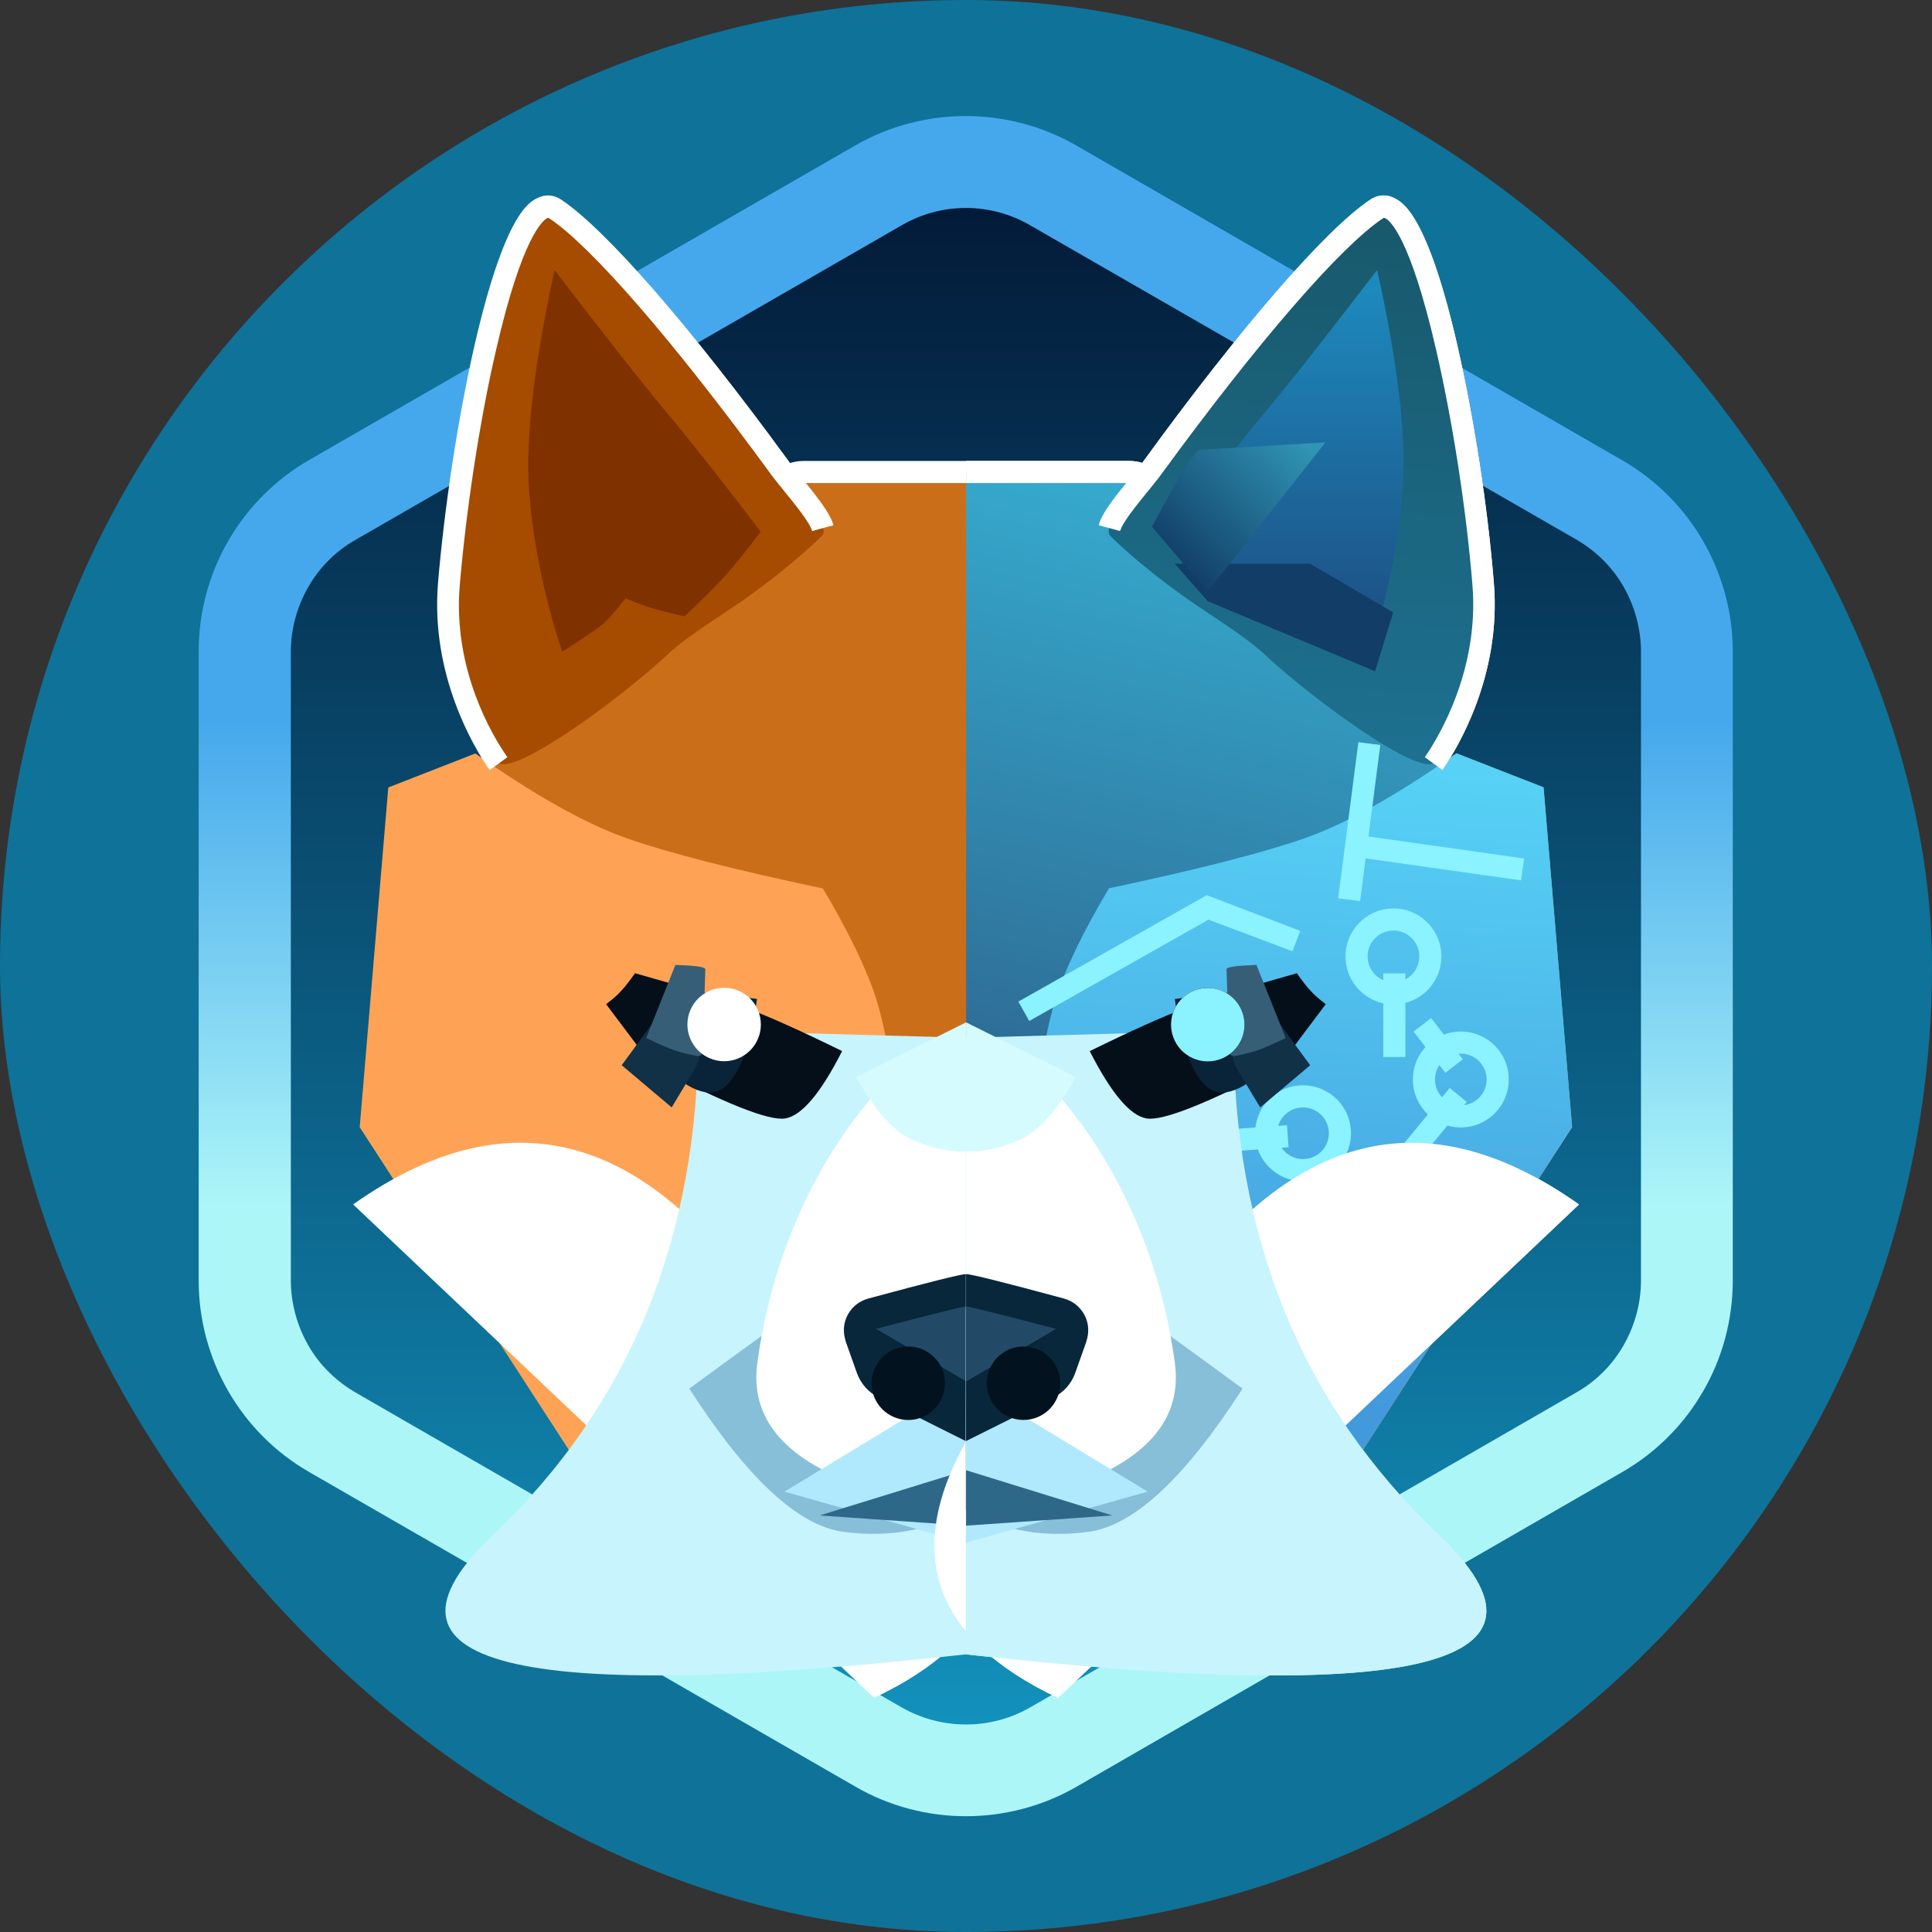 <svg width="250" height="250" viewBox="0 0 250 250" fill="none" xmlns="http://www.w3.org/2000/svg">
<rect x="0" y="0" width="250" height="250" fill="#333333" stroke="none"/>
<rect width="250" height="250" rx="125" fill="#0F7299"/>
<path fill-rule="evenodd" clip-rule="evenodd" d="M113.679 23.962C120.676 19.914 129.301 19.914 136.298 23.962L206.972 64.712C210.493 66.737 213.309 69.597 215.29 72.986C217.226 76.374 218.326 80.247 218.326 84.295V165.663C218.326 169.712 217.226 173.585 215.29 176.973C213.353 180.362 210.493 183.222 206.972 185.246L136.298 225.997C129.301 230.045 120.676 230.045 113.679 225.997L43.004 185.29C39.484 183.266 36.667 180.406 34.687 177.017C32.751 173.629 31.65 169.756 31.65 165.708V84.295C31.65 80.247 32.751 76.374 34.687 72.986C36.623 69.597 39.484 66.737 43.004 64.712L113.679 23.962Z" fill="url(#paint0_linear_242_93211)"/>
<path d="M124.988 235.018C120.059 235.018 115.086 233.741 110.686 231.189L40.011 190.483C35.654 187.975 32.046 184.366 29.538 180.009C27.029 175.653 25.709 170.724 25.709 165.707V84.295C25.709 79.278 27.029 74.305 29.538 69.993C32.046 65.636 35.654 62.028 40.011 59.519L110.686 18.813C119.487 13.752 130.445 13.752 139.246 18.813L209.92 59.563C214.277 62.072 217.886 65.68 220.394 70.037C222.902 74.394 224.222 79.322 224.222 84.339V165.707C224.222 170.724 222.902 175.697 220.394 180.009C217.886 184.366 214.277 187.975 209.92 190.483L139.246 231.233C134.889 233.741 129.916 235.018 124.988 235.018ZM116.671 29.155L45.996 69.861C43.444 71.313 41.331 73.425 39.879 75.978C38.427 78.53 37.635 81.391 37.635 84.339V165.707C37.635 168.612 38.427 171.516 39.879 174.068C41.331 176.621 43.444 178.689 45.996 180.185L116.671 220.935C121.819 223.884 128.2 223.884 133.305 220.935L203.979 180.185C206.532 178.733 208.644 176.621 210.096 174.068C211.549 171.516 212.341 168.656 212.341 165.707V84.295C212.341 81.391 211.549 78.486 210.096 75.934C208.644 73.381 206.532 71.313 203.979 69.817L133.305 29.155C128.156 26.162 121.819 26.162 116.671 29.155Z" fill="url(#paint1_linear_242_93211)"/>
<path fill-rule="evenodd" clip-rule="evenodd" d="M185.693 98.86C189.477 100.753 192.426 105.945 194.582 114.395C196.474 121.744 198.015 129.841 199.247 138.598C199.599 141.239 199.291 143.923 198.367 146.431C193.438 159.369 186.837 170.063 178.608 178.468C170.335 186.873 159.509 195.367 146.131 203.816C143.579 205.444 140.63 206.28 137.638 206.28H125.008V61.059H145.823C147.011 61.059 148.155 61.543 148.991 62.379L185.693 98.86Z" fill="#CB6E1A"/>
<path d="M129.761 61.059H125.008V136.706H129.761V61.059Z" fill="#EE7C46"/>
<path fill-rule="evenodd" clip-rule="evenodd" d="M133.587 145.861C134.423 138.512 135.435 132.923 136.624 129.139C137.856 125.354 140.144 120.602 143.489 114.969C154.93 112.548 163.38 110.392 168.792 108.5C174.205 106.607 180.762 102.911 188.463 97.498L199.729 101.899L203.426 145.861L164.04 206.634H125.006L133.587 145.861Z" fill="#FEA355"/>
<path fill-rule="evenodd" clip-rule="evenodd" d="M204.32 155.857C183.46 141.115 164.934 146.792 148.695 172.976C145.747 177.729 127.264 182.437 125.02 186.486C116.879 201.052 120.839 212.098 136.901 219.711L204.32 155.857Z" fill="white"/>
<path fill-rule="evenodd" clip-rule="evenodd" d="M159.612 133.324C159.568 159.992 168.413 181.731 186.148 198.586C203.882 215.441 183.507 220.589 124.979 214.076V134.292L159.612 133.324Z" fill="#C8F4FD"/>
<path fill-rule="evenodd" clip-rule="evenodd" d="M146.35 169.344C147.274 169.828 152.071 173.304 160.784 179.685C153.347 191.259 146.702 197.42 140.893 198.212C135.084 199.004 129.76 198.08 124.963 195.395V169.344C138.341 168.859 145.426 168.859 146.35 169.344Z" fill="#87BFD9"/>
<path fill-rule="evenodd" clip-rule="evenodd" d="M125.01 134.316C125.01 134.316 128.09 134.492 132.667 137.749C137.728 141.313 149.169 155.044 152.03 176.387C153.35 186.244 144.329 192.625 125.01 195.486C125.01 154.735 125.01 134.316 125.01 134.316Z" fill="white"/>
<path d="M129.759 152.227H125.006V165.648H129.759V152.227Z" fill="#CBD3DF"/>
<path fill-rule="evenodd" clip-rule="evenodd" d="M125.006 132.289V149.012C127.206 149.056 129.495 148.572 131.915 147.515C134.335 146.459 136.756 143.775 139.22 139.374L125.006 132.289Z" fill="#D5FBFE"/>
<path fill-rule="evenodd" clip-rule="evenodd" d="M125.006 178.76C125.006 178.76 132.839 183.512 148.505 193.018L125.006 199.619C125.006 185.713 125.006 178.76 125.006 178.76Z" fill="#B0E9FE"/>
<path fill-rule="evenodd" clip-rule="evenodd" d="M125.006 190.246L143.929 196.1L125.006 197.42V190.246Z" fill="#2E6889"/>
<path fill-rule="evenodd" clip-rule="evenodd" d="M125.004 164.867C125.62 164.867 129.889 165.923 137.678 168.036C139.922 168.652 141.286 170.94 140.67 173.228C140.626 173.36 140.626 173.448 140.582 173.58L139.13 177.673C138.646 179.037 137.634 180.181 136.314 180.842L125.004 186.474C125.004 175.649 125.004 168.432 125.004 164.867Z" fill="#08273B"/>
<path fill-rule="evenodd" clip-rule="evenodd" d="M125.004 169.047C125.356 169.047 129.228 170.015 136.665 171.951L125.004 178.772C125.004 174.855 125.004 171.599 125.004 169.047Z" fill="#224A66"/>
<path d="M132.44 183.745C135.065 183.745 137.192 181.617 137.192 178.993C137.192 176.368 135.065 174.24 132.44 174.24C129.815 174.24 127.688 176.368 127.688 178.993C127.688 181.617 129.815 183.745 132.44 183.745Z" fill="#03121F"/>
<path d="M150.27 64.798L147.805 63.081C147.277 62.729 146.661 62.509 146.045 62.509H125.01V59.648H146.089C147.321 59.648 148.509 60.001 149.477 60.749L151.942 62.465L150.27 64.798Z" fill="white"/>
<path fill-rule="evenodd" clip-rule="evenodd" d="M143.625 69.287C142.525 68.055 147.102 63.214 149.214 60.309C163.032 41.431 173.154 30.385 178.126 27.04C183.803 23.256 190.184 54.544 191.944 75.624C192.869 87.021 187.5 95.955 185.74 98.551C184.111 100.927 169.809 90.454 163.692 84.733C160.788 82.005 156.167 79.408 152.251 76.504C147.806 73.291 144.197 69.947 143.625 69.287Z" fill="#A54C00"/>
<path fill-rule="evenodd" clip-rule="evenodd" d="M178.215 34.959C171.57 43.628 166.685 49.833 163.517 53.618C160.348 57.402 156.388 62.463 151.547 68.8C153.439 71.308 154.979 73.201 156.168 74.521C157.356 75.841 159.072 77.557 161.404 79.758C163.385 79.318 164.837 78.922 165.761 78.657C166.685 78.35 167.785 77.953 169.017 77.425C170.162 78.878 171.086 79.89 171.746 80.55C172.406 81.21 174.254 82.442 177.247 84.334C179.711 76.765 181.119 69.592 181.559 62.859C181.911 56.082 180.811 46.797 178.215 34.959Z" fill="#803100"/>
<path d="M186.662 99.651L184.374 97.979L184.55 97.715C186.178 95.294 191.415 86.669 190.535 75.756C189.743 65.942 187.983 54.632 185.87 45.435C182.438 30.429 179.753 28.448 179.225 28.229C179.093 28.184 179.049 28.14 178.917 28.273C173.461 31.925 162.811 44.203 150.401 61.189C149.873 61.938 149.169 62.774 148.465 63.654C147.101 65.326 145.208 67.658 144.944 68.715L142.172 67.966C142.568 66.426 144.064 64.534 146.264 61.849C146.969 60.969 147.629 60.177 148.113 59.473C160.655 42.223 171.568 29.681 177.289 25.852C178.257 25.192 179.401 25.104 180.414 25.632C181.47 26.16 184.682 27.7 188.599 44.775C190.711 54.06 192.515 65.546 193.307 75.492C194.276 87.417 188.599 96.747 186.839 99.343L186.662 99.651Z" fill="white"/>
<path fill-rule="evenodd" clip-rule="evenodd" d="M141.016 136.011C143.788 141.468 146.252 144.372 148.365 144.724C150.477 145.076 156.198 142.788 165.571 137.903L171.556 129.938C170.632 129.234 169.972 128.662 169.576 128.178C169.136 127.738 168.564 126.99 167.816 125.934C161.215 127.782 156.418 129.278 153.425 130.422C150.433 131.566 146.296 133.415 141.016 136.011Z" fill="#050F1A"/>
<path fill-rule="evenodd" clip-rule="evenodd" d="M152.02 129.258C152.856 135.287 154.264 139.071 156.244 140.699C158.136 142.239 160.996 141.139 164.781 137.355C165.133 137.003 165.221 136.519 165.089 136.035L162.712 129.742C162.36 128.774 161.392 128.202 160.38 128.29L152.02 129.258Z" fill="#092338"/>
<path fill-rule="evenodd" clip-rule="evenodd" d="M160.819 125.957L159.454 134.714C159.234 136.035 159.498 137.399 160.203 138.543L163.063 143.296L169.532 137.839L160.819 125.957Z" fill="#113147"/>
<path fill-rule="evenodd" clip-rule="evenodd" d="M158.707 125.429C158.707 125.737 158.839 129.346 159.103 136.166C159.103 136.43 159.367 136.65 159.631 136.65C159.675 136.65 159.675 136.65 159.719 136.65C160.907 136.43 161.831 136.21 162.579 135.946C163.415 135.682 164.692 135.11 166.364 134.318L162.579 124.857C159.983 124.945 158.707 125.121 158.707 125.429Z" fill="#365E77"/>
<path d="M156.282 137.323C158.906 137.323 161.034 135.195 161.034 132.571C161.034 129.946 158.906 127.818 156.282 127.818C153.657 127.818 151.529 129.946 151.529 132.571C151.529 135.195 153.657 137.323 156.282 137.323Z" fill="white"/>
<path fill-rule="evenodd" clip-rule="evenodd" d="M64.279 98.86C60.494 100.753 57.546 105.945 55.389 114.395C53.497 121.744 51.957 129.841 50.725 138.598C50.373 141.239 50.681 143.923 51.605 146.431C56.534 159.369 63.135 170.063 71.364 178.468C79.637 186.873 90.463 195.367 103.841 203.816C106.393 205.444 109.341 206.28 112.334 206.28H125.008V61.059H104.193C103.005 61.059 101.86 61.543 101.024 62.379L64.279 98.86Z" fill="#CB6E1A"/>
<path fill-rule="evenodd" clip-rule="evenodd" d="M116.384 145.861C115.548 138.512 114.536 132.923 113.348 129.139C112.116 125.354 109.828 120.602 106.483 114.969C95.041 112.548 86.592 110.392 81.179 108.5C75.766 106.607 69.21 102.911 61.508 97.498L50.243 101.899L46.546 145.861L85.932 206.634H125.01L116.384 145.861Z" fill="#FEA355"/>
<path fill-rule="evenodd" clip-rule="evenodd" d="M45.694 155.852C66.553 141.109 85.08 146.786 101.318 172.97C104.267 177.723 122.75 182.432 124.994 186.48C133.135 201.046 129.175 212.092 113.112 219.705L45.694 155.852Z" fill="white"/>
<path fill-rule="evenodd" clip-rule="evenodd" d="M90.365 133.318C90.409 159.986 81.564 181.726 63.829 198.58C46.094 215.435 66.469 220.583 124.998 214.07V134.287L90.365 133.318Z" fill="#C8F4FD"/>
<path fill-rule="evenodd" clip-rule="evenodd" d="M103.628 169.344C102.704 169.828 97.908 173.304 89.194 179.685C96.631 191.259 103.276 197.42 109.085 198.212C114.894 199.004 120.219 198.08 125.016 195.395V169.344C111.682 168.859 104.553 168.859 103.628 169.344Z" fill="#87BFD9"/>
<path fill-rule="evenodd" clip-rule="evenodd" d="M125.016 134.316C125.016 134.316 121.935 134.492 117.358 137.749C112.298 141.313 100.856 155.044 97.996 176.387C96.675 186.244 105.697 192.625 125.016 195.486C125.016 154.735 125.016 134.316 125.016 134.316Z" fill="white"/>
<path fill-rule="evenodd" clip-rule="evenodd" d="M125.016 132.289V149.012C122.815 149.056 120.527 148.572 118.107 147.515C115.686 146.459 113.266 143.775 110.802 139.374L125.016 132.289Z" fill="#D5FBFE"/>
<path fill-rule="evenodd" clip-rule="evenodd" d="M125.016 178.76C125.016 178.76 117.182 183.512 101.516 193.018L125.016 199.663C125.016 185.713 125.016 178.76 125.016 178.76Z" fill="#B0E9FE"/>
<path fill-rule="evenodd" clip-rule="evenodd" d="M125.016 190.246L106.049 196.1L125.016 197.42V190.246Z" fill="#2E6889"/>
<path fill-rule="evenodd" clip-rule="evenodd" d="M125.012 164.867C124.396 164.867 120.127 165.923 112.338 168.036C110.094 168.652 108.729 170.94 109.345 173.228C109.389 173.36 109.389 173.448 109.433 173.58L110.886 177.673C111.37 179.037 112.382 180.181 113.702 180.842L124.968 186.474C125.012 175.649 125.012 168.432 125.012 164.867Z" fill="#08273B"/>
<path fill-rule="evenodd" clip-rule="evenodd" d="M125.012 169.047C124.66 169.047 120.787 170.015 113.351 171.951L125.012 178.728C125.012 174.855 125.012 171.599 125.012 169.047Z" fill="#224A66"/>
<path d="M117.531 174.24C114.906 174.24 112.778 176.368 112.778 178.993C112.778 181.617 114.906 183.745 117.531 183.745C120.155 183.745 122.283 181.617 122.283 178.993C122.283 176.368 120.155 174.24 117.531 174.24Z" fill="#03121F"/>
<path d="M99.712 64.798L98.084 62.465L100.548 60.749C101.56 60.044 102.748 59.648 103.936 59.648H125.016V62.509H103.936C103.32 62.509 102.704 62.685 102.176 63.081L99.712 64.798Z" fill="white"/>
<path fill-rule="evenodd" clip-rule="evenodd" d="M106.404 69.287C107.504 68.055 102.928 63.214 100.815 60.309C86.997 41.431 76.876 30.385 71.903 27.04C66.226 23.256 59.845 54.544 58.085 75.624C57.161 87.021 62.529 95.955 64.29 98.551C65.918 100.927 80.22 90.454 86.337 84.733C89.242 82.005 93.862 79.408 97.779 76.504C102.179 73.291 105.788 69.947 106.404 69.287Z" fill="#A54C00"/>
<path fill-rule="evenodd" clip-rule="evenodd" d="M71.768 34.959C78.413 43.628 83.297 49.833 86.466 53.618C89.634 57.402 93.595 62.463 98.436 68.8C96.543 71.308 95.003 73.201 93.815 74.521C92.627 75.841 90.91 77.557 88.578 79.758C86.598 79.318 85.146 78.922 84.221 78.657C83.297 78.35 82.197 77.953 80.965 77.425C79.821 78.878 78.897 79.89 78.237 80.55C77.576 81.166 75.728 82.442 72.736 84.334C70.271 76.765 68.863 69.592 68.423 62.859C68.071 56.082 69.171 46.797 71.768 34.959Z" fill="#803100"/>
<path d="M63.363 99.651L63.143 99.343C61.383 96.747 55.706 87.417 56.674 75.492C57.51 65.546 59.27 54.06 61.383 44.775C65.299 27.7 68.468 26.16 69.524 25.632C70.58 25.104 71.68 25.192 72.648 25.852C78.369 29.681 89.327 42.223 101.913 59.473C102.397 60.177 103.057 60.969 103.761 61.849C105.961 64.578 107.413 66.426 107.854 67.966L105.081 68.715C104.817 67.658 102.925 65.326 101.561 63.654C100.856 62.774 100.152 61.938 99.624 61.189C87.214 44.203 76.565 31.925 71.108 28.273C70.976 28.184 70.932 28.184 70.8 28.229C70.316 28.492 67.588 30.429 64.155 45.435C62.043 54.588 60.327 65.942 59.49 75.756C58.566 86.713 63.803 95.294 65.475 97.715L65.651 97.979L63.363 99.651Z" fill="white"/>
<path fill-rule="evenodd" clip-rule="evenodd" d="M108.971 136.011C106.198 141.468 103.734 144.372 101.622 144.724C99.509 145.076 93.788 142.788 84.415 137.903L78.43 129.938C79.354 129.234 80.014 128.662 80.41 128.178C80.85 127.738 81.423 126.99 82.171 125.934C88.772 127.782 93.568 129.278 96.561 130.422C99.553 131.566 103.69 133.415 108.971 136.011Z" fill="#050F1A"/>
<path fill-rule="evenodd" clip-rule="evenodd" d="M97.957 129.258C97.121 135.287 95.713 139.071 93.733 140.699C91.841 142.239 88.98 141.139 85.196 137.355C84.844 137.003 84.756 136.519 84.888 136.035L87.264 129.742C87.616 128.774 88.584 128.202 89.596 128.29L97.957 129.258Z" fill="#092338"/>
<path fill-rule="evenodd" clip-rule="evenodd" d="M89.16 125.957L90.524 134.714C90.744 136.035 90.48 137.399 89.776 138.543L86.915 143.296L80.447 137.839L89.16 125.957Z" fill="#113147"/>
<path fill-rule="evenodd" clip-rule="evenodd" d="M91.272 125.429C91.272 125.737 91.139 129.346 90.876 136.166C90.876 136.43 90.611 136.65 90.347 136.65C90.303 136.65 90.303 136.65 90.259 136.65C89.071 136.43 88.147 136.21 87.399 135.946C86.563 135.682 85.287 135.11 83.615 134.318L87.399 124.857C89.995 124.945 91.272 125.121 91.272 125.429Z" fill="#365E77"/>
<path d="M93.703 137.323C91.078 137.323 88.95 135.195 88.95 132.571C88.95 129.946 91.078 127.818 93.703 127.818C96.327 127.818 98.455 129.946 98.455 132.571C98.455 135.195 96.327 137.323 93.703 137.323Z" fill="white"/>
<path fill-rule="evenodd" clip-rule="evenodd" d="M185.693 98.86C189.477 100.753 192.426 105.945 194.582 114.395C196.474 121.744 198.015 129.841 199.247 138.598C199.599 141.239 199.291 143.923 198.367 146.431C193.438 159.369 186.837 170.063 178.608 178.468C170.335 186.873 159.509 195.367 146.131 203.816C143.579 205.444 140.63 206.28 137.638 206.28H125.008V61.059H145.823C147.011 61.059 148.155 61.543 148.991 62.379L185.693 98.86Z" fill="url(#paint2_linear_242_93211)"/>
<path fill-rule="evenodd" clip-rule="evenodd" d="M133.595 145.836C134.431 138.487 135.443 132.898 136.631 129.113C137.864 125.329 140.152 120.576 143.496 114.943C154.938 112.523 163.387 110.367 168.8 108.474C174.213 106.582 180.77 102.885 188.471 97.473L199.737 101.873L203.433 145.836L164.047 206.609H125.014L133.595 145.836Z" fill="url(#paint3_linear_242_93211)"/>
<path d="M175.774 96.034L173.158 116.24L175.995 116.608L178.611 96.402L175.774 96.034Z" fill="#8BF2FF"/>
<path d="M180.312 129.962C176.88 129.962 174.107 127.19 174.107 123.757C174.107 120.325 176.88 117.553 180.312 117.553C183.744 117.553 186.516 120.325 186.516 123.757C186.516 127.19 183.744 129.962 180.312 129.962ZM180.312 120.413C178.464 120.413 176.968 121.909 176.968 123.757C176.968 125.605 178.464 127.102 180.312 127.102C182.16 127.102 183.656 125.605 183.656 123.757C183.656 121.909 182.16 120.413 180.312 120.413Z" fill="#8BF2FF"/>
<path d="M189.027 145.89C185.595 145.89 182.822 143.117 182.822 139.685C182.822 136.253 185.595 133.48 189.027 133.48C192.459 133.48 195.231 136.253 195.231 139.685C195.231 143.117 192.459 145.89 189.027 145.89ZM189.027 136.341C187.179 136.341 185.683 137.837 185.683 139.685C185.683 141.533 187.179 143.029 189.027 143.029C190.875 143.029 192.371 141.533 192.371 139.685C192.371 137.837 190.875 136.341 189.027 136.341Z" fill="#8BF2FF"/>
<path d="M168.609 152.847C165.177 152.847 162.404 150.074 162.404 146.642C162.404 143.21 165.177 140.438 168.609 140.438C172.041 140.438 174.813 143.21 174.813 146.642C174.813 150.074 172.041 152.847 168.609 152.847ZM168.609 143.298C166.761 143.298 165.265 144.794 165.265 146.642C165.265 148.49 166.761 149.986 168.609 149.986C170.457 149.986 171.953 148.49 171.953 146.642C171.953 144.794 170.457 143.298 168.609 143.298Z" fill="#8BF2FF"/>
<path d="M181.855 125.957H178.994V136.782H181.855V125.957Z" fill="#8BF2FF"/>
<path d="M187.593 140.778L176.064 154.773L178.273 156.592L189.801 142.596L187.593 140.778Z" fill="#8BF2FF"/>
<path d="M185.188 131.737L182.92 133.48L187.024 138.819L189.292 137.075L185.188 131.737Z" fill="#8BF2FF"/>
<path d="M166.536 145.606L138.486 147.596L138.689 150.449L166.739 148.459L166.536 145.606Z" fill="#8BF2FF"/>
<path d="M133.184 132.116L131.775 129.608L156.155 115.834L168.257 120.455L167.245 123.095L156.375 119.002L133.184 132.116Z" fill="#8BF2FF"/>
<path d="M176.094 108.101L175.693 110.934L196.827 113.92L197.228 111.087L176.094 108.101Z" fill="#8BF2FF"/>
<path fill-rule="evenodd" clip-rule="evenodd" d="M204.32 155.854C183.46 141.111 164.934 146.788 148.695 172.972C145.747 177.725 127.264 182.434 125.02 186.482C116.879 201.048 120.839 212.094 136.901 219.707L204.32 155.854Z" fill="white"/>
<path fill-rule="evenodd" clip-rule="evenodd" d="M159.608 133.32C159.564 159.988 168.409 181.728 186.144 198.582C203.878 215.437 183.503 220.585 124.975 214.072V134.288L159.608 133.32Z" fill="#C8F4FD"/>
<path fill-rule="evenodd" clip-rule="evenodd" d="M146.352 169.344C147.276 169.828 152.073 173.304 160.786 179.685C153.349 191.259 146.704 197.42 140.895 198.212C135.086 199.004 129.762 198.08 124.965 195.395V169.344C138.343 168.859 145.428 168.859 146.352 169.344Z" fill="#87BFD9"/>
<path fill-rule="evenodd" clip-rule="evenodd" d="M125.008 134.316C125.008 134.316 128.088 134.492 132.665 137.749C137.726 141.313 149.167 155.044 152.028 176.387C153.348 186.244 144.327 192.625 125.008 195.486C125.008 154.735 125.008 134.316 125.008 134.316Z" fill="white"/>
<path fill-rule="evenodd" clip-rule="evenodd" d="M125.008 132.289V149.012C127.208 149.056 129.496 148.572 131.917 147.515C134.337 146.459 136.758 143.775 139.222 139.374L125.008 132.289Z" fill="#D5FBFE"/>
<path fill-rule="evenodd" clip-rule="evenodd" d="M125.008 178.76C125.008 178.76 132.841 183.512 148.507 193.018L125.008 199.619C125.008 185.713 125.008 178.76 125.008 178.76Z" fill="#B0E9FE"/>
<path fill-rule="evenodd" clip-rule="evenodd" d="M125.008 190.246L143.931 196.1L125.008 197.42V190.246Z" fill="#2E6889"/>
<path fill-rule="evenodd" clip-rule="evenodd" d="M125.004 164.865C125.62 164.865 129.889 165.921 137.678 168.034C139.922 168.65 141.286 170.938 140.67 173.226C140.626 173.359 140.626 173.447 140.582 173.579L139.13 177.671C138.646 179.035 137.634 180.18 136.314 180.84L125.004 186.472C125.004 175.647 125.004 168.43 125.004 164.865Z" fill="#08273B"/>
<path fill-rule="evenodd" clip-rule="evenodd" d="M125.004 169.047C125.356 169.047 129.228 170.015 136.665 171.951L125.004 178.772C125.004 174.855 125.004 171.599 125.004 169.047Z" fill="#224A66"/>
<path d="M132.44 183.741C135.065 183.741 137.192 181.613 137.192 178.989C137.192 176.364 135.065 174.236 132.44 174.236C129.815 174.236 127.688 176.364 127.688 178.989C127.688 181.613 129.815 183.741 132.44 183.741Z" fill="#03121F"/>
<path d="M150.271 64.798L147.807 63.081C147.279 62.729 146.663 62.509 146.047 62.509H125.012V59.648H146.091C147.323 59.648 148.511 60.001 149.479 60.749L151.944 62.465L150.271 64.798Z" fill="white"/>
<path fill-rule="evenodd" clip-rule="evenodd" d="M143.627 69.287C142.527 68.055 147.104 63.214 149.216 60.309C163.034 41.431 173.156 30.385 178.128 27.04C183.805 23.256 190.186 54.544 191.946 75.624C192.871 87.021 187.502 95.955 185.741 98.551C184.113 100.927 169.811 90.454 163.694 84.733C160.79 82.005 156.169 79.408 152.252 76.504C147.808 73.291 144.199 69.947 143.627 69.287Z" fill="url(#paint4_linear_242_93211)"/>
<path fill-rule="evenodd" clip-rule="evenodd" d="M178.201 34.932C171.556 43.601 166.671 49.806 163.503 53.59C160.335 57.375 156.374 62.436 151.533 68.773C153.425 71.281 154.966 73.173 156.154 74.494C157.342 75.814 159.058 77.53 161.391 79.73C163.371 79.29 164.823 78.894 165.747 78.63C166.671 78.322 167.772 77.926 169.004 77.398C170.148 78.85 171.072 79.862 171.732 80.522C172.392 81.183 174.241 82.415 177.233 84.307C179.697 76.738 181.106 69.565 181.546 62.832C181.942 56.099 180.842 46.813 178.201 34.932Z" fill="url(#paint5_linear_242_93211)"/>
<path fill-rule="evenodd" clip-rule="evenodd" d="M152.018 72.953H169.532L180.27 79.246L177.937 86.859L156.286 77.794L152.018 72.953Z" fill="#113D67"/>
<path fill-rule="evenodd" clip-rule="evenodd" d="M155.317 58.168C155.933 58.168 161.346 57.86 171.512 57.244L156.241 76.607L149.068 68.158C152.633 61.469 154.701 58.168 155.317 58.168Z" fill="url(#paint6_linear_242_93211)"/>
<path d="M186.664 99.651L184.376 97.979L184.552 97.715C186.18 95.294 191.417 86.669 190.537 75.756C189.745 65.942 187.985 54.632 185.872 45.435C182.44 30.429 179.755 28.448 179.227 28.229C179.095 28.184 179.051 28.14 178.919 28.273C173.462 31.925 162.813 44.203 150.403 61.189C149.875 61.938 149.171 62.774 148.467 63.654C147.103 65.326 145.21 67.658 144.946 68.715L142.174 67.966C142.57 66.426 144.066 64.534 146.266 61.849C146.971 60.969 147.631 60.177 148.115 59.473C160.657 42.223 171.57 29.681 177.291 25.852C178.259 25.192 179.403 25.104 180.416 25.632C181.472 26.16 184.684 27.7 188.601 44.775C190.713 54.06 192.517 65.546 193.309 75.492C194.278 87.417 188.601 96.747 186.84 99.343L186.664 99.651Z" fill="white"/>
<path fill-rule="evenodd" clip-rule="evenodd" d="M141.012 136.013C143.784 141.47 146.249 144.374 148.361 144.726C150.473 145.078 156.194 142.79 165.567 137.905L171.552 129.94C170.628 129.236 169.968 128.664 169.572 128.18C169.132 127.74 168.56 126.992 167.812 125.936C161.211 127.784 156.414 129.28 153.422 130.424C150.429 131.568 146.293 133.417 141.012 136.013Z" fill="#050F1A"/>
<path fill-rule="evenodd" clip-rule="evenodd" d="M152.023 129.264C152.86 135.293 154.268 139.077 156.248 140.705C158.14 142.245 161 141.145 164.785 137.361C165.137 137.009 165.225 136.525 165.093 136.041L162.716 129.748C162.364 128.78 161.396 128.208 160.384 128.296L152.023 129.264Z" fill="#092338"/>
<path fill-rule="evenodd" clip-rule="evenodd" d="M160.823 125.963L159.458 134.72C159.238 136.04 159.502 137.405 160.206 138.549L163.067 143.301L169.536 137.845L160.823 125.963Z" fill="#113147"/>
<path fill-rule="evenodd" clip-rule="evenodd" d="M158.711 125.435C158.711 125.743 158.843 129.352 159.107 136.172C159.107 136.436 159.371 136.656 159.635 136.656C159.679 136.656 159.679 136.656 159.723 136.656C160.911 136.436 161.835 136.216 162.583 135.952C163.419 135.688 164.695 135.116 166.368 134.324L162.583 124.863C159.987 124.951 158.711 125.127 158.711 125.435Z" fill="#365E77"/>
<path d="M153.908 136.705C156.182 138.018 159.088 137.239 160.401 134.966C161.713 132.692 160.934 129.785 158.661 128.472C156.388 127.16 153.481 127.939 152.169 130.212C150.856 132.485 151.635 135.393 153.908 136.705Z" fill="black"/>
<path d="M153.908 136.705C156.182 138.018 159.088 137.239 160.401 134.966C161.713 132.692 160.934 129.785 158.661 128.472C156.388 127.16 153.481 127.939 152.169 130.212C150.856 132.485 151.635 135.393 153.908 136.705Z" fill="#8BF2FF"/>
<defs>
<linearGradient id="paint0_linear_242_93211" x1="124.989" y1="24.156" x2="124.989" y2="224.72" gradientUnits="userSpaceOnUse">
<stop stop-color="#031937"/>
<stop offset="1" stop-color="#1292BD"/>
</linearGradient>
<linearGradient id="paint1_linear_242_93211" x1="124.988" y1="93.606" x2="124.988" y2="156.395" gradientUnits="userSpaceOnUse">
<stop stop-color="#46A8EC"/>
<stop offset="1" stop-color="#ADF6F8"/>
</linearGradient>
<linearGradient id="paint2_linear_242_93211" x1="164.544" y1="61.721" x2="144.252" y2="150.89" gradientUnits="userSpaceOnUse">
<stop stop-color="#36AED1"/>
<stop offset="1" stop-color="#2D648E"/>
</linearGradient>
<linearGradient id="paint3_linear_242_93211" x1="166.495" y1="97.586" x2="161.797" y2="181.389" gradientUnits="userSpaceOnUse">
<stop stop-color="#57D2F6"/>
<stop offset="1" stop-color="#429ADC"/>
</linearGradient>
<linearGradient id="paint4_linear_242_93211" x1="168.902" y1="26.707" x2="164.969" y2="98.736" gradientUnits="userSpaceOnUse">
<stop stop-color="#18586B"/>
<stop offset="1" stop-color="#1D7191"/>
</linearGradient>
<linearGradient id="paint5_linear_242_93211" x1="166.564" y1="34.943" x2="166.564" y2="84.264" gradientUnits="userSpaceOnUse">
<stop stop-color="#1D8CC0"/>
<stop offset="1" stop-color="#1D4C80"/>
</linearGradient>
<linearGradient id="paint6_linear_242_93211" x1="168.984" y1="57.221" x2="152.686" y2="74.011" gradientUnits="userSpaceOnUse">
<stop stop-color="#3095B4"/>
<stop offset="1" stop-color="#113D67"/>
</linearGradient>
</defs>
</svg>

